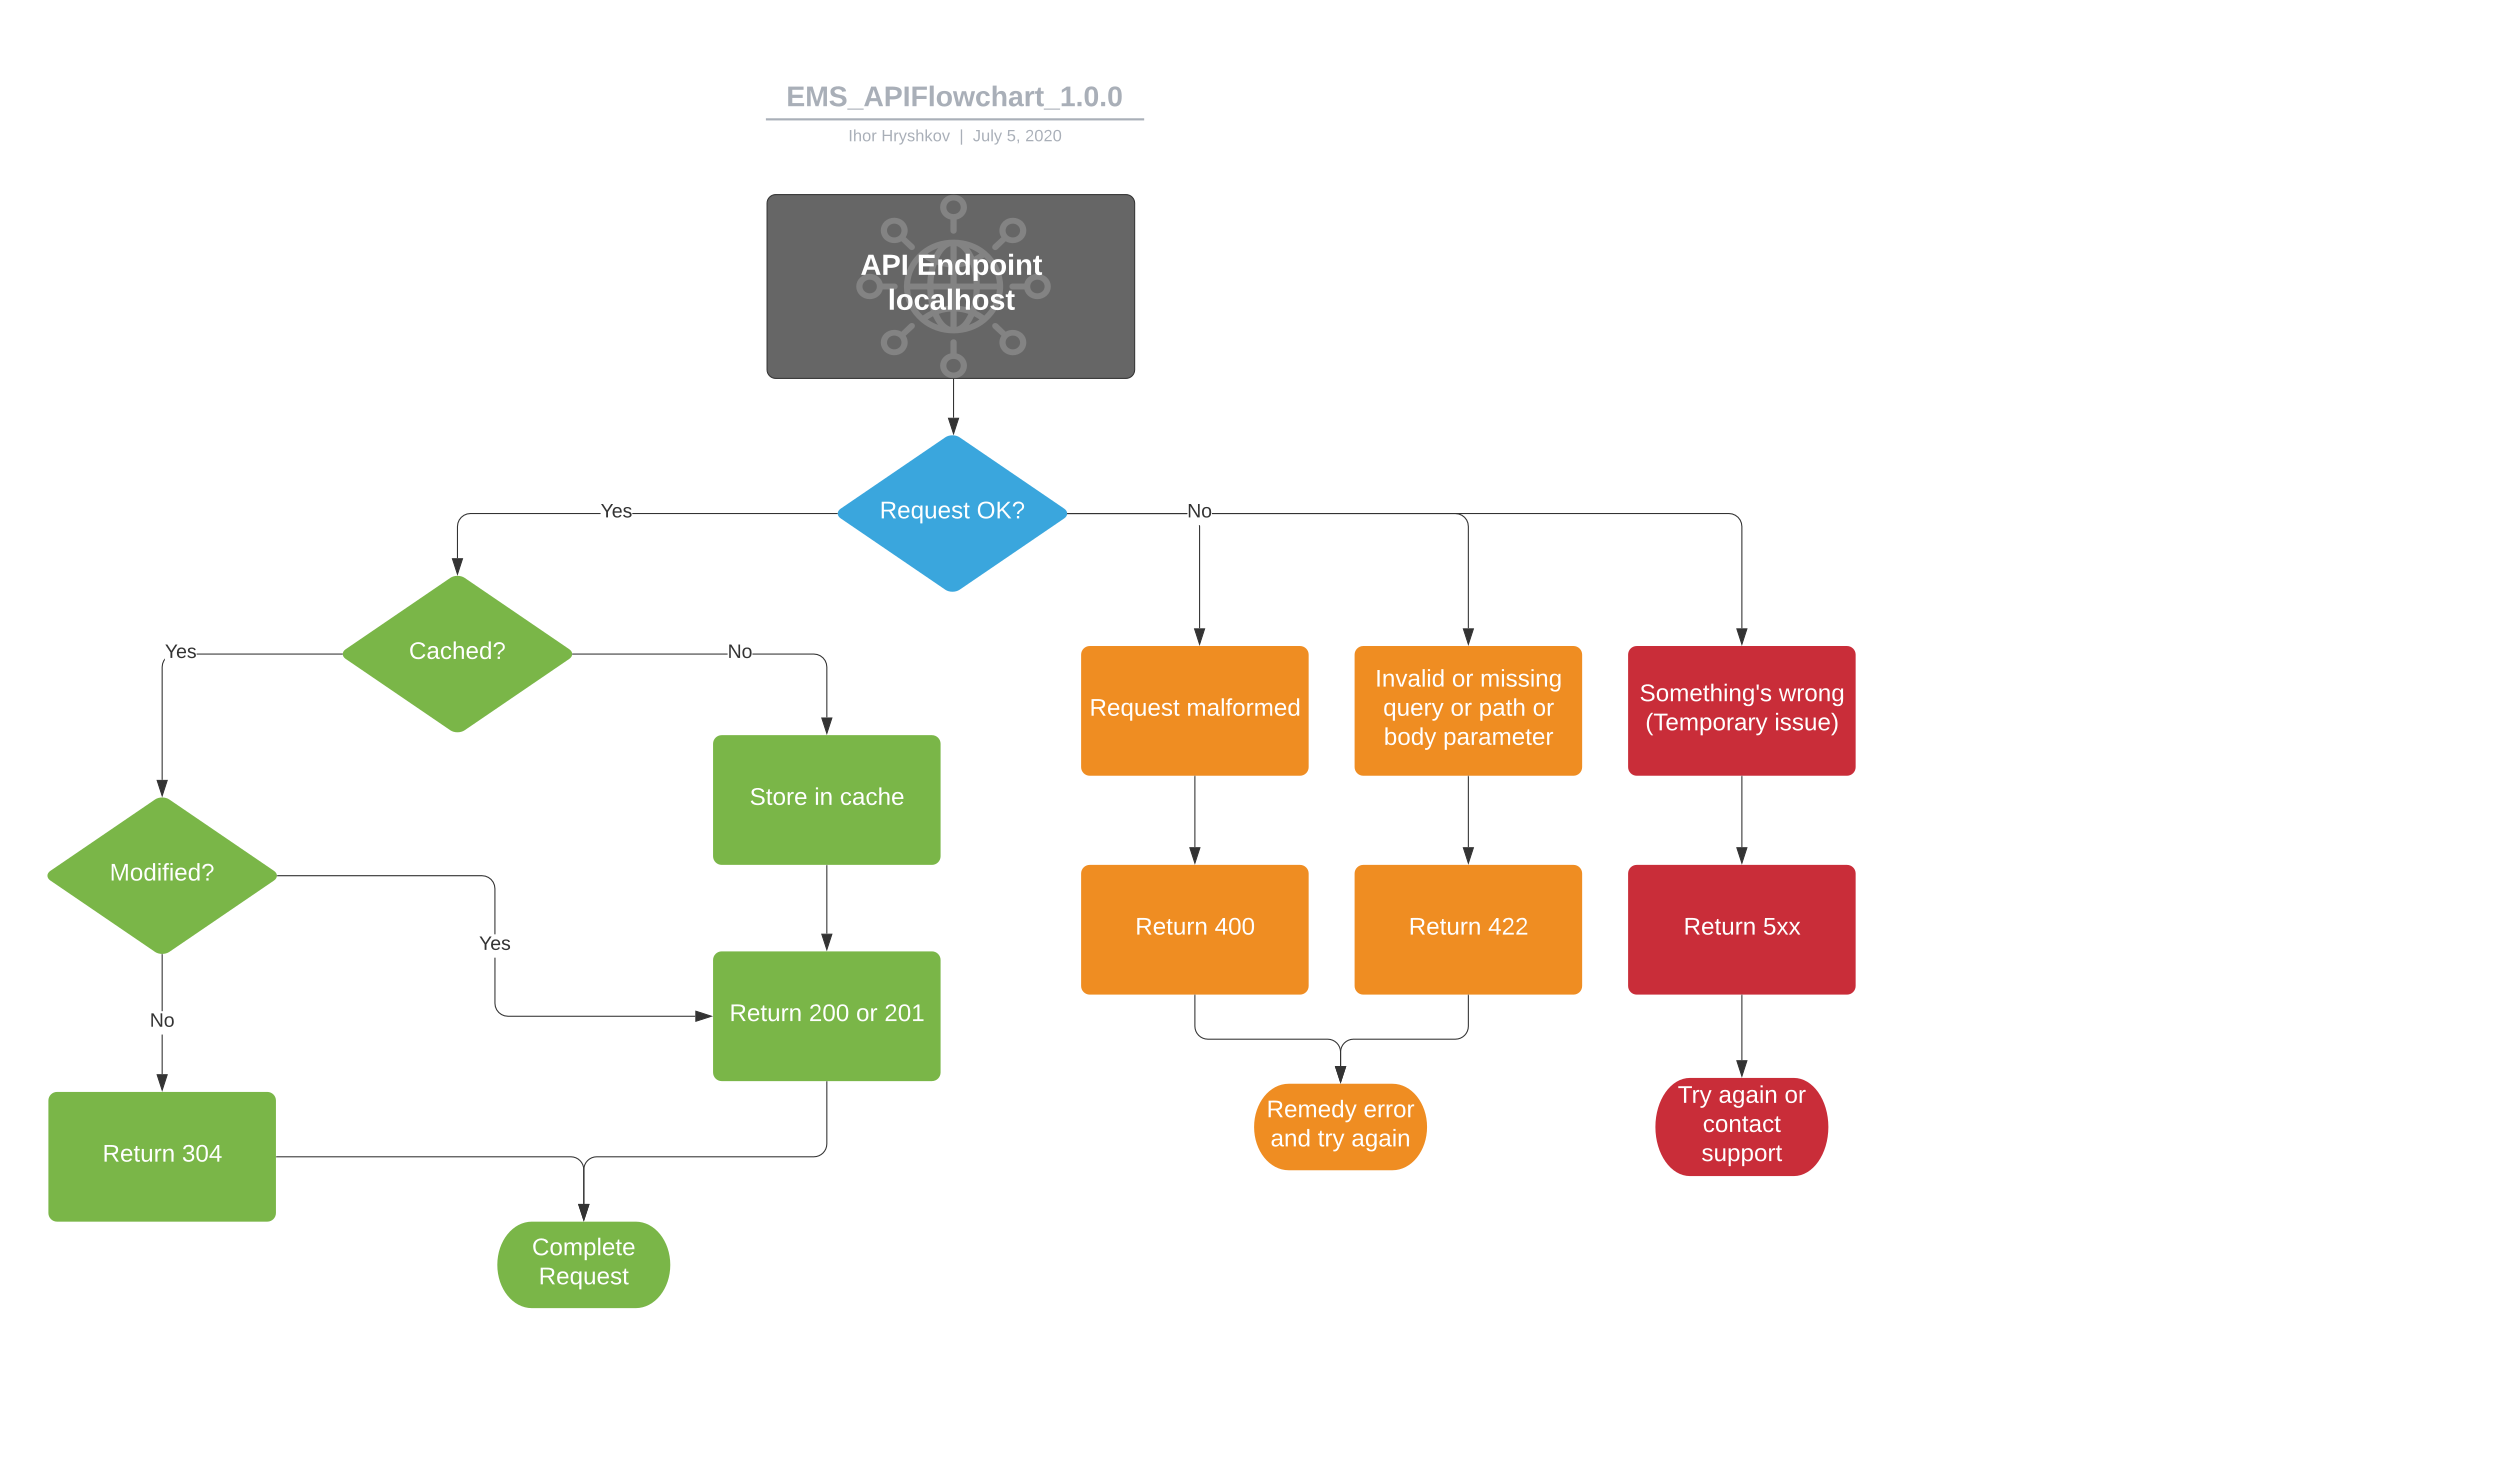 <svg xmlns="http://www.w3.org/2000/svg" xmlns:xlink="http://www.w3.org/1999/xlink" xmlns:lucid="lucid" width="2312.44" height="1349.22"><g transform="translate(0 0)" lucid:page-tab-id="0_0"><path d="M0 0h2312.44v1349.22H0z" fill="#fff"/><path d="M453.15 78.58c0-4.42 3.58-8 8-8h836.75c4.4 0 8 3.58 8 8v25.15c0 4.42-3.6 8-8 8H461.15c-4.42 0-8-3.58-8-8z" stroke="#000" stroke-opacity="0" stroke-width="2" fill="#fff" fill-opacity="0"/><use xlink:href="#a" transform="matrix(1,0,0,1,457.147,74.578) translate(270.152 23.658)"/><path d="M709.44 110.4h347.9M709.47 110.4h-1.03M1057.3 110.4h1.03" stroke="#a9afb8" stroke-width="2" fill="none"/><path d="M453.15 119.73c0-4.42 3.58-8 8-8h837.7c4.42 0 8 3.58 8 8v2.85c0 4.42-3.58 8-8 8h-837.7c-4.42 0-8-3.58-8-8z" stroke="#000" stroke-opacity="0" stroke-width="2" fill="#fff" fill-opacity="0"/><use xlink:href="#b" transform="matrix(1,0,0,1,457.147,115.733) translate(327.543 14.917)"/><use xlink:href="#c" transform="matrix(1,0,0,1,457.147,115.733) translate(358.093 14.917)"/><use xlink:href="#d" transform="matrix(1,0,0,1,457.147,115.733) translate(430.24 14.917)"/><use xlink:href="#e" transform="matrix(1,0,0,1,457.147,115.733) translate(442.69 14.917)"/><use xlink:href="#f" transform="matrix(1,0,0,1,457.147,115.733) translate(474.09 14.917)"/><use xlink:href="#g" transform="matrix(1,0,0,1,457.147,115.733) translate(491.086 14.917)"/><path d="M709.52 188c0-4.42 3.58-8 8-8h324c4.42 0 8 3.58 8 8v154c0 4.42-3.58 8-8 8h-324c-4.42 0-8-3.58-8-8z" stroke="#333" fill="#666"/><use xlink:href="#h" transform="matrix(1,0,0,1,714.521,185) translate(81.36 69.244)"/><use xlink:href="#i" transform="matrix(1,0,0,1,714.521,185) translate(133.569 69.244)"/><use xlink:href="#j" transform="matrix(1,0,0,1,714.521,185) translate(106.643 101.511)"/><path d="M959.58 276.73c-5.94 0-10.8-3.9-12.06-9h-10.98c-1.62 0-2.88-1.2-2.88-2.73s1.26-2.72 2.88-2.72h10.98c1.26-5.1 6.12-9 12.06-9 6.84 0 12.42 5.26 12.42 11.72 0 6.46-5.58 11.73-12.42 11.73zm0-18.02c-3.78 0-6.66 2.73-6.66 6.3s2.88 6.3 6.66 6.3c3.6 0 6.66-2.73 6.66-6.3s-3.06-6.3-6.66-6.3zM936.9 224.9c-2.34 0-4.68-.5-6.66-1.7l-7.56 7.3c-.54.52-1.44.86-2.16.86-.72 0-1.44-.34-1.98-.85-1.08-1.03-1.08-2.73 0-3.92l7.74-7.14c-3.06-4.6-2.34-10.54 1.8-14.62 2.34-2.2 5.4-3.4 8.82-3.4 3.24 0 6.3 1.2 8.82 3.4 2.34 2.38 3.6 5.27 3.6 8.33 0 3.23-1.26 6.12-3.6 8.33-2.52 2.2-5.58 3.4-8.82 3.4zm4.68-16.15c-1.26-1.2-2.88-1.87-4.68-1.87-1.8 0-3.6.68-4.86 1.87-2.52 2.55-2.52 6.46 0 9 1.26 1.2 3.06 1.88 4.86 1.88 1.8 0 3.42-.67 4.68-1.86 1.26-1.2 1.98-2.9 1.98-4.6 0-1.7-.72-3.22-1.98-4.4zM912.6 297.3l-.54.5c-7.92 6.64-18.54 10.55-30.06 10.55s-22.14-3.9-30.06-10.54l-.54-.5c-9.36-8-15.3-19.55-15.3-32.3 0-12.75 5.94-24.3 15.3-32.3l.54-.5c7.92-6.64 18.54-10.55 30.06-10.55s22.14 3.9 30.06 10.54l.54.5c9.36 8 15.3 19.55 15.3 32.3 0 12.75-5.94 24.3-15.3 32.3zm-44.82 3.23c-1.8-2.2-3.42-4.93-4.86-8-1.62.86-3.24 1.88-4.86 2.9 3.06 2.2 6.3 3.9 9.72 5.1zm-14.22-8.67c2.34-1.7 4.86-3.23 7.38-4.42-1.8-5.78-3.06-12.58-3.24-19.72h-15.84c.72 9.35 5.04 17.85 11.7 24.14zm-11.7-29.58h15.84c.18-7.14 1.44-13.94 3.24-19.72-2.52-1.2-5.04-2.72-7.38-4.42-6.66 6.3-10.98 14.8-11.7 24.14zm16.2-27.7c1.62 1 3.24 2.03 4.86 2.88 1.44-3.06 3.06-5.78 4.86-8-3.42 1.2-6.66 2.9-9.72 5.1zm21.06-6.98c-3.6 1.2-7.02 4.6-9.72 9.86-.36.68-.72 1.36-1.08 2.2 3.42 1.2 7.02 1.88 10.8 2.22V227.6zm0 19.72c-4.32-.34-8.64-1.2-12.78-2.55-1.8 5.27-2.7 11.22-2.88 17.5h15.66v-14.95zm0 20.4h-15.66c.18 6.3 1.08 12.24 2.88 17.5 4.14-1.35 8.46-2.2 12.78-2.54v-14.96zm0 20.4c-3.78.34-7.38 1.02-10.8 2.2.36.86.72 1.54 1.08 2.22 2.7 5.27 6.12 8.67 9.72 9.86v-14.28zm43.02-20.4H906.3c-.18 7.14-1.44 13.94-3.24 19.72 2.52 1.2 5.04 2.72 7.38 4.42 6.66-6.3 10.98-14.8 11.7-24.14zm-16.2 27.7c-1.62-1-3.24-2.03-4.86-2.88-1.44 3.06-3.06 5.78-4.86 8 3.42-1.2 6.66-2.9 9.72-5.1zm-21.06 6.98c3.6-1.2 7.02-4.6 9.72-9.86.36-.68.72-1.36 1.08-2.2-3.42-1.2-7.02-1.88-10.8-2.22v14.28zm0-19.72c4.32.34 8.64 1.2 12.78 2.55 1.8-5.27 2.7-11.22 2.88-17.5h-15.66v14.95zm0-20.4h15.66c-.18-6.3-1.08-12.24-2.88-17.5-4.14 1.35-8.46 2.2-12.78 2.54v14.96zm9.72-24.82c-2.7-5.27-6.12-8.67-9.72-9.86v14.28c3.78-.34 7.38-1.02 10.8-2.2-.36-.86-.72-1.54-1.08-2.22zm1.62-8c1.8 2.22 3.42 4.94 4.86 8 1.62-.85 3.24-1.87 4.86-2.9-3.06-2.2-6.3-3.9-9.72-5.1zm14.22 8.68c-2.34 1.7-4.86 3.23-7.38 4.42 1.8 5.78 3.06 12.58 3.24 19.72h15.84c-.72-9.35-5.04-17.85-11.7-24.14zm-25.56-35.02v10.37c0 1.52-1.26 2.7-2.88 2.7-1.62 0-2.88-1.18-2.88-2.7V203.1c-5.4-1.2-9.54-5.78-9.54-11.4 0-6.45 5.58-11.72 12.42-11.72s12.42 5.27 12.42 11.73c0 5.6-4.14 10.2-9.54 11.4zM882 185.44c-3.78 0-6.66 2.9-6.66 6.3 0 3.56 2.88 6.28 6.66 6.28 3.78 0 6.66-2.72 6.66-6.3 0-3.4-2.88-6.28-6.66-6.28zm-38.52 45.9c-.72 0-1.62-.34-2.16-.85l-7.56-7.32c-1.98 1.2-4.32 1.7-6.66 1.7-3.24 0-6.3-1.2-8.82-3.4-2.34-2.2-3.6-5.1-3.6-8.33 0-3.06 1.26-5.95 3.6-8.33 2.52-2.2 5.58-3.4 8.82-3.4 3.42 0 6.48 1.2 8.82 3.4 4.14 4.08 4.86 10.03 1.8 14.62l7.74 7.14c1.08 1.2 1.08 2.9 0 3.9-.54.52-1.26.86-1.98.86zm-11.52-22.6c-1.26-1.2-3.06-1.88-4.86-1.88-1.8 0-3.42.68-4.68 1.87-1.26 1.2-1.98 2.72-1.98 4.42 0 1.7.72 3.4 1.98 4.6 1.26 1.18 2.88 1.86 4.68 1.86 1.8 0 3.6-.67 4.86-1.86 2.52-2.55 2.52-6.46 0-9zm-4.5 53.54c1.62 0 2.88 1.2 2.88 2.72 0 1.53-1.26 2.72-2.88 2.72h-10.98c-1.26 5.1-6.12 9-12.06 9-6.84 0-12.42-5.26-12.42-11.72 0-6.46 5.58-11.73 12.42-11.73 5.94 0 10.8 3.9 12.06 9h10.98zm-23.04-3.57c-3.6 0-6.66 2.73-6.66 6.3s3.06 6.3 6.66 6.3c3.78 0 6.66-2.73 6.66-6.3s-2.88-6.3-6.66-6.3zm22.68 46.42c2.34 0 4.68.5 6.66 1.7l7.56-7.3c1.26-1.03 3.06-1.03 4.14 0 1.08 1 1.08 2.7 0 3.9l-7.74 7.14c3.06 4.6 2.34 10.54-1.8 14.62-2.34 2.2-5.4 3.4-8.82 3.4-3.24 0-6.3-1.2-8.82-3.4-2.34-2.38-3.6-5.27-3.6-8.33 0-3.23 1.26-6.12 3.6-8.33 2.52-2.2 5.58-3.4 8.82-3.4zm-4.68 16.15c1.26 1.2 2.88 1.87 4.68 1.87 1.8 0 3.6-.68 4.86-1.87 2.52-2.55 2.52-6.46 0-9-1.26-1.2-3.06-1.88-4.86-1.88-1.8 0-3.42.67-4.68 1.86-1.26 1.2-1.98 2.9-1.98 4.6 0 1.7.72 3.22 1.98 4.4zm56.7 5.6v-10.36c0-1.52 1.26-2.7 2.88-2.7 1.62 0 2.88 1.18 2.88 2.7v10.38c5.4 1.2 9.54 5.78 9.54 11.4 0 6.45-5.58 11.72-12.42 11.72s-12.42-5.27-12.42-11.73c0-5.6 4.14-10.2 9.54-11.4zm2.88 17.7c3.78 0 6.66-2.9 6.66-6.3 0-3.57-2.88-6.3-6.66-6.3-3.78 0-6.66 2.73-6.66 6.3 0 3.4 2.88 6.3 6.66 6.3zm40.68-45.06l7.56 7.32c1.98-1.2 4.32-1.7 6.66-1.7 3.24 0 6.3 1.2 8.82 3.4 2.34 2.2 3.6 5.1 3.6 8.33 0 3.06-1.26 5.95-3.6 8.33-2.52 2.2-5.58 3.4-8.82 3.4-3.42 0-6.48-1.2-8.82-3.4-4.14-4.08-4.86-10.03-1.8-14.62l-7.74-7.14c-1.08-1.2-1.08-2.9 0-3.9 1.08-1.03 2.88-1.03 4.14 0zm9.36 21.77c1.26 1.2 3.06 1.87 4.86 1.87 1.8 0 3.42-.68 4.68-1.87 1.26-1.2 1.98-2.72 1.98-4.42 0-1.7-.72-3.4-1.98-4.6-1.26-1.18-2.88-1.86-4.68-1.86-1.8 0-3.6.67-4.86 1.86-2.52 2.55-2.52 6.46 0 9z" stroke="#000" stroke-opacity="0" fill="#fff" opacity=".19"/><path d="M874.4 404.5c3.64-2.48 9.56-2.48 13.2 0l96.8 66c3.64 2.48 3.64 6.52 0 9l-96.8 66c-3.64 2.48-9.56 2.48-13.2 0l-96.8-66c-3.64-2.48-3.64-6.52 0-9z" stroke="#000" stroke-opacity="0" fill="#3aa6dd"/><use xlink:href="#k" transform="matrix(1,0,0,1,776,405) translate(37.698 74.489)"/><use xlink:href="#l" transform="matrix(1,0,0,1,776,405) translate(127.413 74.489)"/><path d="M882 350.5v35.9" stroke="#333" fill="none"/><path d="M882 350l.5-.07v.58h-1v-.57z" fill="#333"/><path d="M882 401.17l-4.64-14.26h9.28z" stroke="#333" fill="#333"/><path d="M416.54 534.5c3.65-2.48 9.57-2.48 13.22 0l96.78 66c3.65 2.48 3.65 6.52 0 9l-96.78 66c-3.65 2.48-9.57 2.48-13.22 0l-96.78-66c-3.65-2.48-3.65-6.52 0-9z" stroke="#000" stroke-opacity="0" fill="#7ab648"/><use xlink:href="#m" transform="matrix(1,0,0,1,318.147,535) translate(60.142 74.489)"/><path d="M555.52 475.5H435.18l-3.02.4-2.75 1.14-2.38 1.83-1.84 2.4-1.14 2.75-.4 3v29.33h-1v-29.38l.43-3.2 1.24-3 2-2.6 2.6-2 3-1.25 3.2-.42h120.42zm218.95 0h-189.6v-1h189.6z" fill="#333"/><path d="M774.9 475.5h-.44v-1h.58zM423.15 531.12l-4.64-14.27h9.28z" fill="#333"/><path d="M423.15 532.73l-5.33-16.38h10.65zm-3.95-15.38l3.95 12.15 3.94-12.15z" fill="#333"/><use xlink:href="#n" transform="matrix(1,0,0,1,555.518,464.2) translate(0.005 14.4)"/><path d="M143.4 739.5c3.64-2.48 9.56-2.48 13.2 0l96.8 66c3.64 2.48 3.64 6.52 0 9l-96.8 66c-3.64 2.48-9.56 2.48-13.2 0l-96.8-66c-3.64-2.48-3.64-6.52 0-9z" stroke="#000" stroke-opacity="0" fill="#7ab648"/><use xlink:href="#o" transform="matrix(1,0,0,1,45,740) translate(56.464 74.489)"/><path d="M152.52 610.63l-.48.63-1.14 2.76-.4 3v104.33h-1V616.97l.42-3.2 1.24-3 1.36-1.78zm164.1-5.13H181.87v-1h134.75z" fill="#333"/><path d="M317.06 605.5h-.45v-1h.58zM150 736.12l-4.64-14.27h9.28z" fill="#333"/><path d="M150 737.73l-5.32-16.38h10.64zm-3.95-15.38L150 734.5l3.95-12.15z" fill="#333"/><use xlink:href="#n" transform="matrix(1,0,0,1,152.518,594.2) translate(0.005 14.4)"/><path d="M659.56 688c0-4.42 3.58-8 8-8h194.47c4.42 0 8 3.58 8 8v104c0 4.42-3.58 8-8 8H667.56c-4.42 0-8-3.58-8-8z" stroke="#000" stroke-opacity="0" fill="#7ab648"/><use xlink:href="#p" transform="matrix(1,0,0,1,664.556,685) translate(28.865 59.489)"/><use xlink:href="#q" transform="matrix(1,0,0,1,664.556,685) translate(88.654 59.489)"/><use xlink:href="#r" transform="matrix(1,0,0,1,664.556,685) translate(112.283 59.489)"/><path d="M756.04 604.92l3 1.24 2.6 2 2 2.6 1.23 3 .43 3.2v46.66h-1v-46.6l-.4-3-1.14-2.76-1.84-2.4-2.4-1.82-2.74-1.14-3.02-.4h-56.8v-1h56.87zm-226.37.58v-1H673v1z" fill="#333"/><path d="M529.7 605.5h-.6l.13-1h.46zM764.8 678.38l-4.64-14.26h9.27z" fill="#333"/><path d="M764.8 680l-5.33-16.38h10.65zm-3.95-15.38l3.95 12.14 3.94-12.14z" fill="#333"/><use xlink:href="#s" transform="matrix(1,0,0,1,673.009,594.2) translate(0.005 14.4)"/><path d="M659.56 888c0-4.42 3.58-8 8-8h194.47c4.42 0 8 3.58 8 8v104c0 4.42-3.58 8-8 8H667.56c-4.42 0-8-3.58-8-8z" stroke="#000" stroke-opacity="0" fill="#7ab648"/><use xlink:href="#t" transform="matrix(1,0,0,1,664.556,885) translate(10.192 59.489)"/><use xlink:href="#u" transform="matrix(1,0,0,1,664.556,885) translate(83.635 59.489)"/><use xlink:href="#v" transform="matrix(1,0,0,1,664.556,885) translate(127.277 59.489)"/><use xlink:href="#w" transform="matrix(1,0,0,1,664.556,885) translate(153.4 59.489)"/><path d="M764.8 800.5v63.12" stroke="#333" fill="none"/><path d="M765.3 800.5h-1v-.5h1z" fill="#333"/><path d="M764.8 878.38l-4.64-14.26h9.27z" stroke="#333" fill="#333"/><path d="M588 1130c17.67 0 32 17.9 32 40s-14.33 40-32 40h-96c-17.67 0-32-17.9-32-40s14.33-40 32-40z" stroke="#000" stroke-opacity="0" fill="#7ab648"/><use xlink:href="#x" transform="matrix(1,0,0,1,465,1135) translate(27.087 26.022)"/><use xlink:href="#y" transform="matrix(1,0,0,1,465,1135) translate(33.26 52.956)"/><path d="M764.8 1000.5v57.5c0 6.63-5.38 12-12 12H552c-6.63 0-12 5.37-12 12v31.62" stroke="#333" fill="none"/><path d="M765.3 1000.5h-1v-.5h1z" fill="#333"/><path d="M540 1128.38l-4.64-14.26h9.28z" stroke="#333" fill="#333"/><path d="M44.76 1018c0-4.42 3.58-8 8-8h194.48c4.42 0 8 3.58 8 8v104c0 4.42-3.58 8-8 8H52.76c-4.42 0-8-3.58-8-8z" stroke="#000" stroke-opacity="0" fill="#7ab648"/><use xlink:href="#t" transform="matrix(1,0,0,1,49.761,1015) translate(45.075 59.489)"/><use xlink:href="#z" transform="matrix(1,0,0,1,49.761,1015) translate(118.518 59.489)"/><path d="M150.5 993.62h-1v-36.7h1zm0-58.3h-1v-52.55h1z" fill="#333"/><path d="M150.5 882.3v.48h-1v-.54zM150 1008.38l-4.64-14.26h9.28z" fill="#333"/><path d="M150 1010l-5.32-16.38h10.64zm-3.95-15.38l3.95 12.14 3.95-12.14z" fill="#333"/><use xlink:href="#s" transform="matrix(1,0,0,1,138.525,935.333) translate(0.005 14.4)"/><path d="M1000 605.55c0-4.4 3.58-8 8-8h194.48c4.42 0 8 3.6 8 8v104c0 4.42-3.58 8-8 8H1008c-4.42 0-8-3.58-8-8z" stroke="#000" stroke-opacity="0" fill="#ef8d22"/><use xlink:href="#A" transform="matrix(1,0,0,1,1005,602.553) translate(2.773 59.489)"/><use xlink:href="#B" transform="matrix(1,0,0,1,1005,602.553) translate(92.489 59.489)"/><path d="M1000 808c0-4.42 3.58-8 8-8h194.48c4.42 0 8 3.58 8 8v104c0 4.42-3.58 8-8 8H1008c-4.42 0-8-3.58-8-8z" stroke="#000" stroke-opacity="0" fill="#ef8d22"/><use xlink:href="#t" transform="matrix(1,0,0,1,1005,805) translate(45.075 59.489)"/><use xlink:href="#C" transform="matrix(1,0,0,1,1005,805) translate(118.518 59.489)"/><path d="M1110.08 486.97v94.2h-1v-94.14l-.16-1.23h1zm-11.98-12.4v1l-.55-.07H987.53v-1h110.08z" fill="#333"/><path d="M987.54 475.5h-.58l.13-1h.44zM1109.58 595.94l-4.64-14.27h9.27z" fill="#333"/><path d="M1109.58 597.55l-5.32-16.38h10.64zm-3.95-15.38l3.95 12.15 3.95-12.15z" fill="#333"/><use xlink:href="#s" transform="matrix(1,0,0,1,1098.104,464.2) translate(0.005 14.4)"/><path d="M1105.24 718.05v65.57" stroke="#333" fill="none"/><path d="M1105.74 718.07h-1v-.52h1z" fill="#333"/><path d="M1105.24 798.38l-4.64-14.26h9.27z" stroke="#333" fill="#333"/><path d="M1288 1002.45c17.67 0 32 17.9 32 40s-14.33 40-32 40h-96c-17.67 0-32-17.9-32-40s14.33-40 32-40z" stroke="#000" stroke-opacity="0" fill="#ef8d22"/><use xlink:href="#D" transform="matrix(1,0,0,1,1165,1007.447) translate(6.576 26.022)"/><use xlink:href="#E" transform="matrix(1,0,0,1,1165,1007.447) translate(96.229 26.022)"/><use xlink:href="#F" transform="matrix(1,0,0,1,1165,1007.447) translate(10.223 52.956)"/><use xlink:href="#G" transform="matrix(1,0,0,1,1165,1007.447) translate(53.865 52.956)"/><use xlink:href="#H" transform="matrix(1,0,0,1,1165,1007.447) translate(84.975 52.956)"/><path d="M1252.97 605.55c0-4.4 3.6-8 8-8h194.48c4.42 0 8 3.6 8 8v104c0 4.42-3.58 8-8 8h-194.48c-4.4 0-8-3.58-8-8z" stroke="#000" stroke-opacity="0" fill="#ef8d22"/><use xlink:href="#I" transform="matrix(1,0,0,1,1257.974,602.553) translate(14.027 32.556)"/><use xlink:href="#v" transform="matrix(1,0,0,1,1257.974,602.553) translate(84.976 32.556)"/><use xlink:href="#J" transform="matrix(1,0,0,1,1257.974,602.553) translate(111.099 32.556)"/><use xlink:href="#K" transform="matrix(1,0,0,1,1257.974,602.553) translate(21.415 59.489)"/><use xlink:href="#v" transform="matrix(1,0,0,1,1257.974,602.553) translate(83.698 59.489)"/><use xlink:href="#L" transform="matrix(1,0,0,1,1257.974,602.553) translate(109.821 59.489)"/><use xlink:href="#M" transform="matrix(1,0,0,1,1257.974,602.553) translate(159.697 59.489)"/><use xlink:href="#N" transform="matrix(1,0,0,1,1257.974,602.553) translate(22.038 86.422)"/><use xlink:href="#O" transform="matrix(1,0,0,1,1257.974,602.553) translate(76.902 86.422)"/><path d="M1252.97 808c0-4.42 3.6-8 8-8h194.48c4.42 0 8 3.58 8 8v104c0 4.42-3.58 8-8 8h-194.48c-4.4 0-8-3.58-8-8z" stroke="#000" stroke-opacity="0" fill="#ef8d22"/><use xlink:href="#t" transform="matrix(1,0,0,1,1257.974,805) translate(45.075 59.489)"/><use xlink:href="#P" transform="matrix(1,0,0,1,1257.974,805) translate(118.518 59.489)"/><path d="M1358.2 718.05v65.57" stroke="#333" fill="none"/><path d="M1358.7 718.07h-1v-.52h1z" fill="#333"/><path d="M1358.2 798.38l-4.62-14.26h9.27z" stroke="#333" fill="#333"/><path d="M1349.46 474.92l3 1.24 2.6 2 2 2.6 1.23 3 .4 3.2v94.2h-1v-94.13l-.38-3-1.14-2.77-1.84-2.4-2.4-1.82-2.74-1.14-3.02-.4h-225.13v-1h225.2zm-361.93.58v-1h110.57v1z" fill="#333"/><path d="M987.54 475.5h-.58l.13-1h.44zM1358.2 595.94l-4.62-14.27h9.27z" fill="#333"/><path d="M1358.2 597.55l-5.3-16.38h10.64zm-3.93-15.38l3.94 12.15 3.96-12.15z" fill="#333"/><path d="M1105.24 920.5v28.72c0 6.63 5.37 12 12 12H1228c6.63 0 12 5.38 12 12v12.84" stroke="#333" fill="none"/><path d="M1105.74 920.5h-1v-.5h1z" fill="#333"/><path d="M1240 1000.83l-4.64-14.27h9.28z" stroke="#333" fill="#333"/><path d="M1358.2 920.5v28.72c0 6.63-5.36 12-12 12H1252c-6.63 0-12 5.38-12 12v12.84" stroke="#333" fill="none"/><path d="M1358.7 920.5h-1v-.5h1z" fill="#333"/><path d="M1240 1000.83l-4.64-14.27h9.28z" stroke="#333" fill="#333"/><path d="M1505.95 605.55c0-4.4 3.58-8 8-8h194.48c4.42 0 8 3.6 8 8v104c0 4.42-3.58 8-8 8h-194.48c-4.42 0-8-3.58-8-8z" stroke="#000" stroke-opacity="0" fill="#c92d39"/><g><use xlink:href="#Q" transform="matrix(1,0,0,1,1510.949,602.553) translate(5.61 46.022)"/><use xlink:href="#R" transform="matrix(1,0,0,1,1510.949,602.553) translate(134.416 46.022)"/><use xlink:href="#S" transform="matrix(1,0,0,1,1510.949,602.553) translate(10.94 72.956)"/><use xlink:href="#T" transform="matrix(1,0,0,1,1510.949,602.553) translate(130.332 72.956)"/></g><path d="M1505.95 808c0-4.42 3.58-8 8-8h194.48c4.42 0 8 3.58 8 8v104c0 4.42-3.58 8-8 8h-194.48c-4.42 0-8-3.58-8-8z" stroke="#000" stroke-opacity="0" fill="#c92d39"/><g><use xlink:href="#t" transform="matrix(1,0,0,1,1510.949,805) translate(46.322 59.489)"/><use xlink:href="#U" transform="matrix(1,0,0,1,1510.949,805) translate(119.765 59.489)"/></g><path d="M1602.43 474.92l3 1.24 2.6 2 2 2.6 1.24 3 .42 3.2v94.2h-1v-94.13l-.4-3-1.15-2.77-1.83-2.4-2.4-1.82-2.75-1.14-3-.4h-478.12v-1h478.17zm-614.9.58v-1h110.57v1z" fill="#333"/><path d="M987.54 475.5h-.58l.13-1h.44zM1611.2 595.94l-4.65-14.27h9.27z" fill="#333"/><path d="M1611.2 597.55l-5.34-16.38h10.65zm-3.96-15.38l3.95 12.15 3.94-12.15z" fill="#333"/><path d="M1611.2 718.05v65.57" stroke="#333" fill="none"/><path d="M1611.7 718.07h-1v-.52h1z" fill="#333"/><path d="M1611.2 798.38l-4.65-14.26h9.27z" stroke="#333" fill="#333"/><path d="M1659.2 997.05c17.66 0 32 20.32 32 45.4 0 25.07-14.34 45.4-32 45.4h-96c-17.7 0-32-20.33-32-45.4 0-25.08 14.3-45.4 32-45.4z" stroke="#000" stroke-opacity="0" fill="#c92d39"/><g><use xlink:href="#V" transform="matrix(1,0,0,1,1536.188,1002.047) translate(15.678 18.056)"/><use xlink:href="#W" transform="matrix(1,0,0,1,1536.188,1002.047) translate(53.397 18.056)"/><use xlink:href="#X" transform="matrix(1,0,0,1,1536.188,1002.047) translate(114.434 18.056)"/><use xlink:href="#Y" transform="matrix(1,0,0,1,1536.188,1002.047) translate(38.84 44.989)"/><use xlink:href="#Z" transform="matrix(1,0,0,1,1536.188,1002.047) translate(37.624 71.922)"/></g><path d="M1611.2 920.5v60.16" stroke="#333" fill="none"/><path d="M1611.7 920.5h-1v-.5h1z" fill="#333"/><path d="M1611.2 995.43l-4.65-14.27h9.27z" stroke="#333" fill="#333"/><path d="M458.3 927.97l.4 3 1.13 2.77 1.83 2.4 2.4 1.82 2.75 1.14 3.02.4h173.35v1h-173.4l-3.22-.42-3-1.24-2.6-2-2-2.6-1.24-3-.4-3.2V885.8h1zm-9.26-118.05l3 1.24 2.6 2 2 2.6 1.23 3 .42 3.2v42.24h-1v-42.17l-.4-3-1.15-2.77-1.83-2.4-2.4-1.82-2.75-1.14-3-.4H256.52v-1h189.3z" fill="#333"/><path d="M256.54 810.5h-.58l.13-1h.44zM657.94 940l-14.27 4.64v-9.28z" fill="#333"/><path d="M659.56 940l-16.4 5.32v-10.64zm-15.4 3.95l12.16-3.95-12.15-3.95z" fill="#333"/><g><use xlink:href="#n" transform="matrix(1,0,0,1,443.116,864.2) translate(0.005 14.4)"/></g><path d="M255.74 1070H528c6.63 0 12 5.37 12 12v31.62" stroke="#333" fill="none"/><path d="M255.75 1070.5h-.5v-1h.5z" fill="#333"/><path d="M540 1128.38l-4.64-14.26h9.28z" stroke="#333" fill="#333"/><defs><path fill="#a9afb8" d="M24 0v-248h195v40H76v63h132v40H76v65h150V0H24" id="aa"/><path fill="#a9afb8" d="M230 0l2-204L168 0h-37L68-204 70 0H24v-248h70l56 185 57-185h69V0h-46" id="ab"/><path fill="#a9afb8" d="M169-182c-1-43-94-46-97-3 18 66 151 10 154 114 3 95-165 93-204 36-6-8-10-19-12-30l50-8c3 46 112 56 116 5-17-69-150-10-154-114-4-87 153-88 188-35 5 8 8 18 10 28" id="ac"/><path fill="#a9afb8" d="M-4 44V30h207v14H-4" id="ad"/><path fill="#a9afb8" d="M199 0l-22-63H83L61 0H9l90-248h61L250 0h-51zm-33-102l-36-108c-10 38-24 72-36 108h72" id="ae"/><path fill="#a9afb8" d="M24-248c93 1 206-16 204 79-1 75-69 88-152 82V0H24v-248zm52 121c47 0 100 7 100-41 0-47-54-39-100-39v80" id="af"/><path fill="#a9afb8" d="M24 0v-248h52V0H24" id="ag"/><path fill="#a9afb8" d="M76-208v77h127v40H76V0H24v-248h183v40H76" id="ah"/><path fill="#a9afb8" d="M25 0v-261h50V0H25" id="ai"/><path fill="#a9afb8" d="M110-194c64 0 96 36 96 99 0 64-35 99-97 99-61 0-95-36-95-99 0-62 34-99 96-99zm-1 164c35 0 45-28 45-65 0-40-10-65-43-65-34 0-45 26-45 65 0 36 10 65 43 65" id="aj"/><path fill="#a9afb8" d="M231 0h-52l-39-155L100 0H48L-1-190h46L77-45c9-52 24-97 36-145h53l37 145 32-145h46" id="ak"/><path fill="#a9afb8" d="M190-63c-7 42-38 67-86 67-59 0-84-38-90-98-12-110 154-137 174-36l-49 2c-2-19-15-32-35-32-30 0-35 28-38 64-6 74 65 87 74 30" id="al"/><path fill="#a9afb8" d="M114-157C55-157 80-60 75 0H25v-261h50l-1 109c12-26 28-41 61-42 86-1 58 113 63 194h-50c-7-57 23-157-34-157" id="am"/><path fill="#a9afb8" d="M133-34C117-15 103 5 69 4 32 3 11-16 11-54c-1-60 55-63 116-61 1-26-3-47-28-47-18 1-26 9-28 27l-52-2c7-38 36-58 82-57s74 22 75 68l1 82c-1 14 12 18 25 15v27c-30 8-71 5-69-32zm-48 3c29 0 43-24 42-57-32 0-66-3-65 30 0 17 8 27 23 27" id="an"/><path fill="#a9afb8" d="M135-150c-39-12-60 13-60 57V0H25l-1-190h47c2 13-1 29 3 40 6-28 27-53 61-41v41" id="ao"/><path fill="#a9afb8" d="M115-3C79 11 28 4 28-45v-112H4v-33h27l15-45h31v45h36v33H77v99c-1 23 16 31 38 25v30" id="ap"/><path fill="#a9afb8" d="M23 0v-37h61v-169l-59 37v-38l62-41h46v211h57V0H23" id="aq"/><path fill="#a9afb8" d="M24 0v-54h51V0H24" id="ar"/><path fill="#a9afb8" d="M101-251c68 0 84 54 84 127C185-50 166 4 99 4S15-52 14-124c-1-75 17-127 87-127zm-1 216c37-5 36-46 36-89s4-89-36-89c-39 0-36 45-36 89 0 43-3 85 36 89" id="as"/><g id="a"><use transform="matrix(0.073,0,0,0.073,0,0)" xlink:href="#aa"/><use transform="matrix(0.073,0,0,0.073,17.481,0)" xlink:href="#ab"/><use transform="matrix(0.073,0,0,0.073,39.26,0)" xlink:href="#ac"/><use transform="matrix(0.073,0,0,0.073,56.742,0)" xlink:href="#ad"/><use transform="matrix(0.073,0,0,0.073,71.31,0)" xlink:href="#ae"/><use transform="matrix(0.073,0,0,0.073,90.175,0)" xlink:href="#af"/><use transform="matrix(0.073,0,0,0.073,107.657,0)" xlink:href="#ag"/><use transform="matrix(0.073,0,0,0.073,114.941,0)" xlink:href="#ah"/><use transform="matrix(0.073,0,0,0.073,130.893,0)" xlink:href="#ai"/><use transform="matrix(0.073,0,0,0.073,138.177,0)" xlink:href="#aj"/><use transform="matrix(0.073,0,0,0.073,154.128,0)" xlink:href="#ak"/><use transform="matrix(0.073,0,0,0.073,174.523,0)" xlink:href="#al"/><use transform="matrix(0.073,0,0,0.073,189.091,0)" xlink:href="#am"/><use transform="matrix(0.073,0,0,0.073,205.043,0)" xlink:href="#an"/><use transform="matrix(0.073,0,0,0.073,219.611,0)" xlink:href="#ao"/><use transform="matrix(0.073,0,0,0.073,229.809,0)" xlink:href="#ap"/><use transform="matrix(0.073,0,0,0.073,238.477,0)" xlink:href="#ad"/><use transform="matrix(0.073,0,0,0.073,253.044,0)" xlink:href="#aq"/><use transform="matrix(0.073,0,0,0.073,267.612,0)" xlink:href="#ar"/><use transform="matrix(0.073,0,0,0.073,274.896,0)" xlink:href="#as"/><use transform="matrix(0.073,0,0,0.073,289.464,0)" xlink:href="#ar"/><use transform="matrix(0.073,0,0,0.073,296.748,0)" xlink:href="#as"/></g><path fill="#a9afb8" d="M33 0v-248h34V0H33" id="at"/><path fill="#a9afb8" d="M106-169C34-169 62-67 57 0H25v-261h32l-1 103c12-21 28-36 61-36 89 0 53 116 60 194h-32v-121c2-32-8-49-39-48" id="au"/><path fill="#a9afb8" d="M100-194c62-1 85 37 85 99 1 63-27 99-86 99S16-35 15-95c0-66 28-99 85-99zM99-20c44 1 53-31 53-75 0-43-8-75-51-75s-53 32-53 75 10 74 51 75" id="av"/><path fill="#a9afb8" d="M114-163C36-179 61-72 57 0H25l-1-190h30c1 12-1 29 2 39 6-27 23-49 58-41v29" id="aw"/><g id="b"><use transform="matrix(0.042,0,0,0.042,0,0)" xlink:href="#at"/><use transform="matrix(0.042,0,0,0.042,4.249,0)" xlink:href="#au"/><use transform="matrix(0.042,0,0,0.042,12.747,0)" xlink:href="#av"/><use transform="matrix(0.042,0,0,0.042,21.245,0)" xlink:href="#aw"/></g><path fill="#a9afb8" d="M197 0v-115H63V0H30v-248h33v105h134v-105h34V0h-34" id="ax"/><path fill="#a9afb8" d="M179-190L93 31C79 59 56 82 12 73V49c39 6 53-20 64-50L1-190h34L92-34l54-156h33" id="ay"/><path fill="#a9afb8" d="M135-143c-3-34-86-38-87 0 15 53 115 12 119 90S17 21 10-45l28-5c4 36 97 45 98 0-10-56-113-15-118-90-4-57 82-63 122-42 12 7 21 19 24 35" id="az"/><path fill="#a9afb8" d="M143 0L79-87 56-68V0H24v-261h32v163l83-92h37l-77 82L181 0h-38" id="aA"/><path fill="#a9afb8" d="M108 0H70L1-190h34L89-25l56-165h34" id="aB"/><g id="c"><use transform="matrix(0.042,0,0,0.042,0,0)" xlink:href="#ax"/><use transform="matrix(0.042,0,0,0.042,11.005,0)" xlink:href="#aw"/><use transform="matrix(0.042,0,0,0.042,16.061,0)" xlink:href="#ay"/><use transform="matrix(0.042,0,0,0.042,23.709,0)" xlink:href="#az"/><use transform="matrix(0.042,0,0,0.042,31.357,0)" xlink:href="#au"/><use transform="matrix(0.042,0,0,0.042,39.855,0)" xlink:href="#aA"/><use transform="matrix(0.042,0,0,0.042,47.503,0)" xlink:href="#av"/><use transform="matrix(0.042,0,0,0.042,56.001,0)" xlink:href="#aB"/></g><path fill="#a9afb8" d="M32 76v-337h29V76H32" id="aC"/><use transform="matrix(0.042,0,0,0.042,0,0)" xlink:href="#aC" id="d"/><path fill="#a9afb8" d="M153-248C145-148 188 4 80 4 36 3 13-21 6-62l32-5c4 25 16 42 43 43 27 0 39-20 39-49v-147H72v-28h81" id="aD"/><path fill="#a9afb8" d="M84 4C-5 8 30-112 23-190h32v120c0 31 7 50 39 49 72-2 45-101 50-169h31l1 190h-30c-1-10 1-25-2-33-11 22-28 36-60 37" id="aE"/><path fill="#a9afb8" d="M24 0v-261h32V0H24" id="aF"/><g id="e"><use transform="matrix(0.042,0,0,0.042,0,0)" xlink:href="#aD"/><use transform="matrix(0.042,0,0,0.042,7.648,0)" xlink:href="#aE"/><use transform="matrix(0.042,0,0,0.042,16.146,0)" xlink:href="#aF"/><use transform="matrix(0.042,0,0,0.042,19.503,0)" xlink:href="#ay"/></g><path fill="#a9afb8" d="M54-142c48-35 137-8 131 61C196 18 31 33 14-55l32-4c7 23 22 37 52 37 35-1 51-22 54-58 4-55-73-65-99-34H22l8-134h141v27H59" id="aG"/><path fill="#a9afb8" d="M68-38c1 34 0 65-14 84H32c9-13 17-26 17-46H33v-38h35" id="aH"/><g id="f"><use transform="matrix(0.042,0,0,0.042,0,0)" xlink:href="#aG"/><use transform="matrix(0.042,0,0,0.042,8.498,0)" xlink:href="#aH"/></g><path fill="#a9afb8" d="M101-251c82-7 93 87 43 132L82-64C71-53 59-42 53-27h129V0H18c2-99 128-94 128-182 0-28-16-43-45-43s-46 15-49 41l-32-3c6-41 34-60 81-64" id="aI"/><path fill="#a9afb8" d="M101-251c68 0 85 55 85 127S166 4 100 4C33 4 14-52 14-124c0-73 17-127 87-127zm-1 229c47 0 54-49 54-102s-4-102-53-102c-51 0-55 48-55 102 0 53 5 102 54 102" id="aJ"/><g id="g"><use transform="matrix(0.042,0,0,0.042,0,0)" xlink:href="#aI"/><use transform="matrix(0.042,0,0,0.042,8.498,0)" xlink:href="#aJ"/><use transform="matrix(0.042,0,0,0.042,16.996,0)" xlink:href="#aI"/><use transform="matrix(0.042,0,0,0.042,25.494,0)" xlink:href="#aJ"/></g><path fill="#fff" d="M199 0l-22-63H83L61 0H9l90-248h61L250 0h-51zm-33-102l-36-108c-10 38-24 72-36 108h72" id="aK"/><path fill="#fff" d="M24-248c93 1 206-16 204 79-1 75-69 88-152 82V0H24v-248zm52 121c47 0 100 7 100-41 0-47-54-39-100-39v80" id="aL"/><path fill="#fff" d="M24 0v-248h52V0H24" id="aM"/><g id="h"><use transform="matrix(0.075,0,0,0.075,0,0)" xlink:href="#aK"/><use transform="matrix(0.075,0,0,0.075,19.345,0)" xlink:href="#aL"/><use transform="matrix(0.075,0,0,0.075,37.271,0)" xlink:href="#aM"/></g><path fill="#fff" d="M24 0v-248h195v40H76v63h132v40H76v65h150V0H24" id="aN"/><path fill="#fff" d="M135-194c87-1 58 113 63 194h-50c-7-57 23-157-34-157-59 0-34 97-39 157H25l-1-190h47c2 12-1 28 3 38 12-26 28-41 61-42" id="aO"/><path fill="#fff" d="M88-194c31-1 46 15 58 34l-1-101h50l1 261h-48c-2-10 0-23-3-31C134-8 116 4 84 4 32 4 16-41 15-95c0-56 19-97 73-99zm17 164c33 0 40-30 41-66 1-37-9-64-41-64s-38 30-39 65c0 43 13 65 39 65" id="aP"/><path fill="#fff" d="M135-194c53 0 70 44 70 98 0 56-19 98-73 100-31 1-45-17-59-34 3 33 2 69 2 105H25l-1-265h48c2 10 0 23 3 31 11-24 29-35 60-35zM114-30c33 0 39-31 40-66 0-38-9-64-40-64-56 0-55 130 0 130" id="aQ"/><path fill="#fff" d="M110-194c64 0 96 36 96 99 0 64-35 99-97 99-61 0-95-36-95-99 0-62 34-99 96-99zm-1 164c35 0 45-28 45-65 0-40-10-65-43-65-34 0-45 26-45 65 0 36 10 65 43 65" id="aR"/><path fill="#fff" d="M25-224v-37h50v37H25zM25 0v-190h50V0H25" id="aS"/><path fill="#fff" d="M115-3C79 11 28 4 28-45v-112H4v-33h27l15-45h31v45h36v33H77v99c-1 23 16 31 38 25v30" id="aT"/><g id="i"><use transform="matrix(0.075,0,0,0.075,0,0)" xlink:href="#aN"/><use transform="matrix(0.075,0,0,0.075,17.926,0)" xlink:href="#aO"/><use transform="matrix(0.075,0,0,0.075,34.283,0)" xlink:href="#aP"/><use transform="matrix(0.075,0,0,0.075,50.641,0)" xlink:href="#aQ"/><use transform="matrix(0.075,0,0,0.075,66.998,0)" xlink:href="#aR"/><use transform="matrix(0.075,0,0,0.075,83.356,0)" xlink:href="#aS"/><use transform="matrix(0.075,0,0,0.075,90.825,0)" xlink:href="#aO"/><use transform="matrix(0.075,0,0,0.075,107.182,0)" xlink:href="#aT"/></g><path fill="#fff" d="M25 0v-261h50V0H25" id="aU"/><path fill="#fff" d="M190-63c-7 42-38 67-86 67-59 0-84-38-90-98-12-110 154-137 174-36l-49 2c-2-19-15-32-35-32-30 0-35 28-38 64-6 74 65 87 74 30" id="aV"/><path fill="#fff" d="M133-34C117-15 103 5 69 4 32 3 11-16 11-54c-1-60 55-63 116-61 1-26-3-47-28-47-18 1-26 9-28 27l-52-2c7-38 36-58 82-57s74 22 75 68l1 82c-1 14 12 18 25 15v27c-30 8-71 5-69-32zm-48 3c29 0 43-24 42-57-32 0-66-3-65 30 0 17 8 27 23 27" id="aW"/><path fill="#fff" d="M114-157C55-157 80-60 75 0H25v-261h50l-1 109c12-26 28-41 61-42 86-1 58 113 63 194h-50c-7-57 23-157-34-157" id="aX"/><path fill="#fff" d="M137-138c1-29-70-34-71-4 15 46 118 7 119 86 1 83-164 76-172 9l43-7c4 19 20 25 44 25 33 8 57-30 24-41C81-84 22-81 20-136c-2-80 154-74 161-7" id="aY"/><g id="j"><use transform="matrix(0.075,0,0,0.075,0,0)" xlink:href="#aU"/><use transform="matrix(0.075,0,0,0.075,7.469,0)" xlink:href="#aR"/><use transform="matrix(0.075,0,0,0.075,23.827,0)" xlink:href="#aV"/><use transform="matrix(0.075,0,0,0.075,38.765,0)" xlink:href="#aW"/><use transform="matrix(0.075,0,0,0.075,53.703,0)" xlink:href="#aU"/><use transform="matrix(0.075,0,0,0.075,61.172,0)" xlink:href="#aX"/><use transform="matrix(0.075,0,0,0.075,77.53,0)" xlink:href="#aR"/><use transform="matrix(0.075,0,0,0.075,93.887,0)" xlink:href="#aY"/><use transform="matrix(0.075,0,0,0.075,108.825,0)" xlink:href="#aT"/></g><path fill="#fff" d="M233-177c-1 41-23 64-60 70L243 0h-38l-65-103H63V0H30v-248c88 3 205-21 203 71zM63-129c60-2 137 13 137-47 0-61-80-42-137-45v92" id="aZ"/><path fill="#fff" d="M100-194c63 0 86 42 84 106H49c0 40 14 67 53 68 26 1 43-12 49-29l28 8c-11 28-37 45-77 45C44 4 14-33 15-96c1-61 26-98 85-98zm52 81c6-60-76-77-97-28-3 7-6 17-6 28h103" id="ba"/><path fill="#fff" d="M145-31C134-9 116 4 85 4 32 4 16-35 15-94c0-59 17-99 70-100 32-1 48 14 60 33 0-11-1-24 2-32h30l-1 268h-32zM93-21c41 0 51-33 51-76s-8-73-50-73c-40 0-46 35-46 75s5 74 45 74" id="bb"/><path fill="#fff" d="M84 4C-5 8 30-112 23-190h32v120c0 31 7 50 39 49 72-2 45-101 50-169h31l1 190h-30c-1-10 1-25-2-33-11 22-28 36-60 37" id="bc"/><path fill="#fff" d="M135-143c-3-34-86-38-87 0 15 53 115 12 119 90S17 21 10-45l28-5c4 36 97 45 98 0-10-56-113-15-118-90-4-57 82-63 122-42 12 7 21 19 24 35" id="bd"/><path fill="#fff" d="M59-47c-2 24 18 29 38 22v24C64 9 27 4 27-40v-127H5v-23h24l9-43h21v43h35v23H59v120" id="be"/><g id="k"><use transform="matrix(0.062,0,0,0.062,0,0)" xlink:href="#aZ"/><use transform="matrix(0.062,0,0,0.062,16.148,0)" xlink:href="#ba"/><use transform="matrix(0.062,0,0,0.062,28.617,0)" xlink:href="#bb"/><use transform="matrix(0.062,0,0,0.062,41.086,0)" xlink:href="#bc"/><use transform="matrix(0.062,0,0,0.062,53.555,0)" xlink:href="#ba"/><use transform="matrix(0.062,0,0,0.062,66.024,0)" xlink:href="#bd"/><use transform="matrix(0.062,0,0,0.062,77.246,0)" xlink:href="#be"/></g><path fill="#fff" d="M140-251c81 0 123 46 123 126C263-46 219 4 140 4 59 4 17-45 17-125s42-126 123-126zm0 227c63 0 89-41 89-101s-29-99-89-99c-61 0-89 39-89 99S79-25 140-24" id="bf"/><path fill="#fff" d="M194 0L95-120 63-95V0H30v-248h33v124l119-124h40L117-140 236 0h-42" id="bg"/><path fill="#fff" d="M103-251c84 0 111 97 45 133-19 10-37 24-39 52H78c0-63 77-55 77-114 0-30-21-42-52-43-32 0-53 17-56 46l-32-2c7-45 34-72 88-72zM77 0v-35h34V0H77" id="bh"/><g id="l"><use transform="matrix(0.062,0,0,0.062,0,0)" xlink:href="#bf"/><use transform="matrix(0.062,0,0,0.062,17.457,0)" xlink:href="#bg"/><use transform="matrix(0.062,0,0,0.062,32.42,0)" xlink:href="#bh"/></g><path fill="#fff" d="M212-179c-10-28-35-45-73-45-59 0-87 40-87 99 0 60 29 101 89 101 43 0 62-24 78-52l27 14C228-24 195 4 139 4 59 4 22-46 18-125c-6-104 99-153 187-111 19 9 31 26 39 46" id="bi"/><path fill="#fff" d="M141-36C126-15 110 5 73 4 37 3 15-17 15-53c-1-64 63-63 125-63 3-35-9-54-41-54-24 1-41 7-42 31l-33-3c5-37 33-52 76-52 45 0 72 20 72 64v82c-1 20 7 32 28 27v20c-31 9-61-2-59-35zM48-53c0 20 12 33 32 33 41-3 63-29 60-74-43 2-92-5-92 41" id="bj"/><path fill="#fff" d="M96-169c-40 0-48 33-48 73s9 75 48 75c24 0 41-14 43-38l32 2c-6 37-31 61-74 61-59 0-76-41-82-99-10-93 101-131 147-64 4 7 5 14 7 22l-32 3c-4-21-16-35-41-35" id="bk"/><path fill="#fff" d="M106-169C34-169 62-67 57 0H25v-261h32l-1 103c12-21 28-36 61-36 89 0 53 116 60 194h-32v-121c2-32-8-49-39-48" id="bl"/><path fill="#fff" d="M85-194c31 0 48 13 60 33l-1-100h32l1 261h-30c-2-10 0-23-3-31C134-8 116 4 85 4 32 4 16-35 15-94c0-66 23-100 70-100zm9 24c-40 0-46 34-46 75 0 40 6 74 45 74 42 0 51-32 51-76 0-42-9-74-50-73" id="bm"/><g id="m"><use transform="matrix(0.062,0,0,0.062,0,0)" xlink:href="#bi"/><use transform="matrix(0.062,0,0,0.062,16.148,0)" xlink:href="#bj"/><use transform="matrix(0.062,0,0,0.062,28.617,0)" xlink:href="#bk"/><use transform="matrix(0.062,0,0,0.062,39.839,0)" xlink:href="#bl"/><use transform="matrix(0.062,0,0,0.062,52.308,0)" xlink:href="#ba"/><use transform="matrix(0.062,0,0,0.062,64.777,0)" xlink:href="#bm"/><use transform="matrix(0.062,0,0,0.062,77.246,0)" xlink:href="#bh"/></g><path fill="#333" d="M137-103V0h-34v-103L8-248h37l75 118 75-118h37" id="bn"/><path fill="#333" d="M100-194c63 0 86 42 84 106H49c0 40 14 67 53 68 26 1 43-12 49-29l28 8c-11 28-37 45-77 45C44 4 14-33 15-96c1-61 26-98 85-98zm52 81c6-60-76-77-97-28-3 7-6 17-6 28h103" id="bo"/><path fill="#333" d="M135-143c-3-34-86-38-87 0 15 53 115 12 119 90S17 21 10-45l28-5c4 36 97 45 98 0-10-56-113-15-118-90-4-57 82-63 122-42 12 7 21 19 24 35" id="bp"/><g id="n"><use transform="matrix(0.05,0,0,0.05,0,0)" xlink:href="#bn"/><use transform="matrix(0.05,0,0,0.05,10.35,0)" xlink:href="#bo"/><use transform="matrix(0.05,0,0,0.05,20.35,0)" xlink:href="#bp"/></g><path fill="#fff" d="M240 0l2-218c-23 76-54 145-80 218h-23L58-218 59 0H30v-248h44l77 211c21-75 51-140 76-211h43V0h-30" id="bq"/><path fill="#fff" d="M100-194c62-1 85 37 85 99 1 63-27 99-86 99S16-35 15-95c0-66 28-99 85-99zM99-20c44 1 53-31 53-75 0-43-8-75-51-75s-53 32-53 75 10 74 51 75" id="br"/><path fill="#fff" d="M24-231v-30h32v30H24zM24 0v-190h32V0H24" id="bs"/><path fill="#fff" d="M101-234c-31-9-42 10-38 44h38v23H63V0H32v-167H5v-23h27c-7-52 17-82 69-68v24" id="bt"/><g id="o"><use transform="matrix(0.062,0,0,0.062,0,0)" xlink:href="#bq"/><use transform="matrix(0.062,0,0,0.062,18.641,0)" xlink:href="#br"/><use transform="matrix(0.062,0,0,0.062,31.11,0)" xlink:href="#bm"/><use transform="matrix(0.062,0,0,0.062,43.58,0)" xlink:href="#bs"/><use transform="matrix(0.062,0,0,0.062,48.505,0)" xlink:href="#bt"/><use transform="matrix(0.062,0,0,0.062,54.74,0)" xlink:href="#bs"/><use transform="matrix(0.062,0,0,0.062,59.665,0)" xlink:href="#ba"/><use transform="matrix(0.062,0,0,0.062,72.134,0)" xlink:href="#bm"/><use transform="matrix(0.062,0,0,0.062,84.603,0)" xlink:href="#bh"/></g><path fill="#fff" d="M185-189c-5-48-123-54-124 2 14 75 158 14 163 119 3 78-121 87-175 55-17-10-28-26-33-46l33-7c5 56 141 63 141-1 0-78-155-14-162-118-5-82 145-84 179-34 5 7 8 16 11 25" id="bu"/><path fill="#fff" d="M114-163C36-179 61-72 57 0H25l-1-190h30c1 12-1 29 2 39 6-27 23-49 58-41v29" id="bv"/><g id="p"><use transform="matrix(0.062,0,0,0.062,0,0)" xlink:href="#bu"/><use transform="matrix(0.062,0,0,0.062,14.963,0)" xlink:href="#be"/><use transform="matrix(0.062,0,0,0.062,21.198,0)" xlink:href="#br"/><use transform="matrix(0.062,0,0,0.062,33.667,0)" xlink:href="#bv"/><use transform="matrix(0.062,0,0,0.062,41.086,0)" xlink:href="#ba"/></g><path fill="#fff" d="M117-194c89-4 53 116 60 194h-32v-121c0-31-8-49-39-48C34-167 62-67 57 0H25l-1-190h30c1 10-1 24 2 32 11-22 29-35 61-36" id="bw"/><g id="q"><use transform="matrix(0.062,0,0,0.062,0,0)" xlink:href="#bs"/><use transform="matrix(0.062,0,0,0.062,4.925,0)" xlink:href="#bw"/></g><g id="r"><use transform="matrix(0.062,0,0,0.062,0,0)" xlink:href="#bk"/><use transform="matrix(0.062,0,0,0.062,11.222,0)" xlink:href="#bj"/><use transform="matrix(0.062,0,0,0.062,23.691,0)" xlink:href="#bk"/><use transform="matrix(0.062,0,0,0.062,34.914,0)" xlink:href="#bl"/><use transform="matrix(0.062,0,0,0.062,47.383,0)" xlink:href="#ba"/></g><path fill="#333" d="M190 0L58-211 59 0H30v-248h39L202-35l-2-213h31V0h-41" id="bx"/><path fill="#333" d="M100-194c62-1 85 37 85 99 1 63-27 99-86 99S16-35 15-95c0-66 28-99 85-99zM99-20c44 1 53-31 53-75 0-43-8-75-51-75s-53 32-53 75 10 74 51 75" id="by"/><g id="s"><use transform="matrix(0.05,0,0,0.05,0,0)" xlink:href="#bx"/><use transform="matrix(0.05,0,0,0.05,12.95,0)" xlink:href="#by"/></g><g id="t"><use transform="matrix(0.062,0,0,0.062,0,0)" xlink:href="#aZ"/><use transform="matrix(0.062,0,0,0.062,16.148,0)" xlink:href="#ba"/><use transform="matrix(0.062,0,0,0.062,28.617,0)" xlink:href="#be"/><use transform="matrix(0.062,0,0,0.062,34.851,0)" xlink:href="#bc"/><use transform="matrix(0.062,0,0,0.062,47.32,0)" xlink:href="#bv"/><use transform="matrix(0.062,0,0,0.062,54.74,0)" xlink:href="#bw"/></g><path fill="#fff" d="M101-251c82-7 93 87 43 132L82-64C71-53 59-42 53-27h129V0H18c2-99 128-94 128-182 0-28-16-43-45-43s-46 15-49 41l-32-3c6-41 34-60 81-64" id="bz"/><path fill="#fff" d="M101-251c68 0 85 55 85 127S166 4 100 4C33 4 14-52 14-124c0-73 17-127 87-127zm-1 229c47 0 54-49 54-102s-4-102-53-102c-51 0-55 48-55 102 0 53 5 102 54 102" id="bA"/><g id="u"><use transform="matrix(0.062,0,0,0.062,0,0)" xlink:href="#bz"/><use transform="matrix(0.062,0,0,0.062,12.469,0)" xlink:href="#bA"/><use transform="matrix(0.062,0,0,0.062,24.938,0)" xlink:href="#bA"/></g><g id="v"><use transform="matrix(0.062,0,0,0.062,0,0)" xlink:href="#br"/><use transform="matrix(0.062,0,0,0.062,12.469,0)" xlink:href="#bv"/></g><path fill="#fff" d="M27 0v-27h64v-190l-56 39v-29l58-41h29v221h61V0H27" id="bB"/><g id="w"><use transform="matrix(0.062,0,0,0.062,0,0)" xlink:href="#bz"/><use transform="matrix(0.062,0,0,0.062,12.469,0)" xlink:href="#bA"/><use transform="matrix(0.062,0,0,0.062,24.938,0)" xlink:href="#bB"/></g><path fill="#fff" d="M210-169c-67 3-38 105-44 169h-31v-121c0-29-5-50-35-48C34-165 62-65 56 0H25l-1-190h30c1 10-1 24 2 32 10-44 99-50 107 0 11-21 27-35 58-36 85-2 47 119 55 194h-31v-121c0-29-5-49-35-48" id="bC"/><path fill="#fff" d="M115-194c55 1 70 41 70 98S169 2 115 4C84 4 66-9 55-30l1 105H24l-1-265h31l2 30c10-21 28-34 59-34zm-8 174c40 0 45-34 45-75s-6-73-45-74c-42 0-51 32-51 76 0 43 10 73 51 73" id="bD"/><path fill="#fff" d="M24 0v-261h32V0H24" id="bE"/><g id="x"><use transform="matrix(0.062,0,0,0.062,0,0)" xlink:href="#bi"/><use transform="matrix(0.062,0,0,0.062,16.148,0)" xlink:href="#br"/><use transform="matrix(0.062,0,0,0.062,28.617,0)" xlink:href="#bC"/><use transform="matrix(0.062,0,0,0.062,47.258,0)" xlink:href="#bD"/><use transform="matrix(0.062,0,0,0.062,59.727,0)" xlink:href="#bE"/><use transform="matrix(0.062,0,0,0.062,64.652,0)" xlink:href="#ba"/><use transform="matrix(0.062,0,0,0.062,77.122,0)" xlink:href="#be"/><use transform="matrix(0.062,0,0,0.062,83.356,0)" xlink:href="#ba"/></g><g id="y"><use transform="matrix(0.062,0,0,0.062,0,0)" xlink:href="#aZ"/><use transform="matrix(0.062,0,0,0.062,16.148,0)" xlink:href="#ba"/><use transform="matrix(0.062,0,0,0.062,28.617,0)" xlink:href="#bb"/><use transform="matrix(0.062,0,0,0.062,41.086,0)" xlink:href="#bc"/><use transform="matrix(0.062,0,0,0.062,53.555,0)" xlink:href="#ba"/><use transform="matrix(0.062,0,0,0.062,66.024,0)" xlink:href="#bd"/><use transform="matrix(0.062,0,0,0.062,77.246,0)" xlink:href="#be"/></g><path fill="#fff" d="M126-127c33 6 58 20 58 59 0 88-139 92-164 29-3-8-5-16-6-25l32-3c6 27 21 44 54 44 32 0 52-15 52-46 0-38-36-46-79-43v-28c39 1 72-4 72-42 0-27-17-43-46-43-28 0-47 15-49 41l-32-3c6-42 35-63 81-64 48-1 79 21 79 65 0 36-21 52-52 59" id="bF"/><path fill="#fff" d="M155-56V0h-30v-56H8v-25l114-167h33v167h35v25h-35zm-30-156c-27 46-58 90-88 131h88v-131" id="bG"/><g id="z"><use transform="matrix(0.062,0,0,0.062,0,0)" xlink:href="#bF"/><use transform="matrix(0.062,0,0,0.062,12.469,0)" xlink:href="#bA"/><use transform="matrix(0.062,0,0,0.062,24.938,0)" xlink:href="#bG"/></g><g id="A"><use transform="matrix(0.062,0,0,0.062,0,0)" xlink:href="#aZ"/><use transform="matrix(0.062,0,0,0.062,16.148,0)" xlink:href="#ba"/><use transform="matrix(0.062,0,0,0.062,28.617,0)" xlink:href="#bb"/><use transform="matrix(0.062,0,0,0.062,41.086,0)" xlink:href="#bc"/><use transform="matrix(0.062,0,0,0.062,53.555,0)" xlink:href="#ba"/><use transform="matrix(0.062,0,0,0.062,66.024,0)" xlink:href="#bd"/><use transform="matrix(0.062,0,0,0.062,77.246,0)" xlink:href="#be"/></g><g id="B"><use transform="matrix(0.062,0,0,0.062,0,0)" xlink:href="#bC"/><use transform="matrix(0.062,0,0,0.062,18.641,0)" xlink:href="#bj"/><use transform="matrix(0.062,0,0,0.062,31.11,0)" xlink:href="#bE"/><use transform="matrix(0.062,0,0,0.062,36.036,0)" xlink:href="#bt"/><use transform="matrix(0.062,0,0,0.062,42.27,0)" xlink:href="#br"/><use transform="matrix(0.062,0,0,0.062,54.74,0)" xlink:href="#bv"/><use transform="matrix(0.062,0,0,0.062,62.159,0)" xlink:href="#bC"/><use transform="matrix(0.062,0,0,0.062,80.8,0)" xlink:href="#ba"/><use transform="matrix(0.062,0,0,0.062,93.269,0)" xlink:href="#bm"/></g><g id="C"><use transform="matrix(0.062,0,0,0.062,0,0)" xlink:href="#bG"/><use transform="matrix(0.062,0,0,0.062,12.469,0)" xlink:href="#bA"/><use transform="matrix(0.062,0,0,0.062,24.938,0)" xlink:href="#bA"/></g><path fill="#fff" d="M179-190L93 31C79 59 56 82 12 73V49c39 6 53-20 64-50L1-190h34L92-34l54-156h33" id="bH"/><g id="D"><use transform="matrix(0.062,0,0,0.062,0,0)" xlink:href="#aZ"/><use transform="matrix(0.062,0,0,0.062,16.148,0)" xlink:href="#ba"/><use transform="matrix(0.062,0,0,0.062,28.617,0)" xlink:href="#bC"/><use transform="matrix(0.062,0,0,0.062,47.258,0)" xlink:href="#ba"/><use transform="matrix(0.062,0,0,0.062,59.727,0)" xlink:href="#bm"/><use transform="matrix(0.062,0,0,0.062,72.196,0)" xlink:href="#bH"/></g><g id="E"><use transform="matrix(0.062,0,0,0.062,0,0)" xlink:href="#ba"/><use transform="matrix(0.062,0,0,0.062,12.469,0)" xlink:href="#bv"/><use transform="matrix(0.062,0,0,0.062,19.888,0)" xlink:href="#bv"/><use transform="matrix(0.062,0,0,0.062,27.307,0)" xlink:href="#br"/><use transform="matrix(0.062,0,0,0.062,39.777,0)" xlink:href="#bv"/></g><g id="F"><use transform="matrix(0.062,0,0,0.062,0,0)" xlink:href="#bj"/><use transform="matrix(0.062,0,0,0.062,12.469,0)" xlink:href="#bw"/><use transform="matrix(0.062,0,0,0.062,24.938,0)" xlink:href="#bm"/></g><g id="G"><use transform="matrix(0.062,0,0,0.062,0,0)" xlink:href="#be"/><use transform="matrix(0.062,0,0,0.062,6.235,0)" xlink:href="#bv"/><use transform="matrix(0.062,0,0,0.062,13.654,0)" xlink:href="#bH"/></g><path fill="#fff" d="M177-190C167-65 218 103 67 71c-23-6-38-20-44-43l32-5c15 47 100 32 89-28v-30C133-14 115 1 83 1 29 1 15-40 15-95c0-56 16-97 71-98 29-1 48 16 59 35 1-10 0-23 2-32h30zM94-22c36 0 50-32 50-73 0-42-14-75-50-75-39 0-46 34-46 75s6 73 46 73" id="bI"/><g id="H"><use transform="matrix(0.062,0,0,0.062,0,0)" xlink:href="#bj"/><use transform="matrix(0.062,0,0,0.062,12.469,0)" xlink:href="#bI"/><use transform="matrix(0.062,0,0,0.062,24.938,0)" xlink:href="#bj"/><use transform="matrix(0.062,0,0,0.062,37.407,0)" xlink:href="#bs"/><use transform="matrix(0.062,0,0,0.062,42.333,0)" xlink:href="#bw"/></g><path fill="#fff" d="M33 0v-248h34V0H33" id="bJ"/><path fill="#fff" d="M108 0H70L1-190h34L89-25l56-165h34" id="bK"/><g id="I"><use transform="matrix(0.062,0,0,0.062,0,0)" xlink:href="#bJ"/><use transform="matrix(0.062,0,0,0.062,6.235,0)" xlink:href="#bw"/><use transform="matrix(0.062,0,0,0.062,18.704,0)" xlink:href="#bK"/><use transform="matrix(0.062,0,0,0.062,29.926,0)" xlink:href="#bj"/><use transform="matrix(0.062,0,0,0.062,42.395,0)" xlink:href="#bE"/><use transform="matrix(0.062,0,0,0.062,47.32,0)" xlink:href="#bs"/><use transform="matrix(0.062,0,0,0.062,52.246,0)" xlink:href="#bm"/></g><g id="J"><use transform="matrix(0.062,0,0,0.062,0,0)" xlink:href="#bC"/><use transform="matrix(0.062,0,0,0.062,18.641,0)" xlink:href="#bs"/><use transform="matrix(0.062,0,0,0.062,23.567,0)" xlink:href="#bd"/><use transform="matrix(0.062,0,0,0.062,34.789,0)" xlink:href="#bd"/><use transform="matrix(0.062,0,0,0.062,46.011,0)" xlink:href="#bs"/><use transform="matrix(0.062,0,0,0.062,50.936,0)" xlink:href="#bw"/><use transform="matrix(0.062,0,0,0.062,63.406,0)" xlink:href="#bI"/></g><g id="K"><use transform="matrix(0.062,0,0,0.062,0,0)" xlink:href="#bb"/><use transform="matrix(0.062,0,0,0.062,12.469,0)" xlink:href="#bc"/><use transform="matrix(0.062,0,0,0.062,24.938,0)" xlink:href="#ba"/><use transform="matrix(0.062,0,0,0.062,37.407,0)" xlink:href="#bv"/><use transform="matrix(0.062,0,0,0.062,44.827,0)" xlink:href="#bH"/></g><g id="L"><use transform="matrix(0.062,0,0,0.062,0,0)" xlink:href="#bD"/><use transform="matrix(0.062,0,0,0.062,12.469,0)" xlink:href="#bj"/><use transform="matrix(0.062,0,0,0.062,24.938,0)" xlink:href="#be"/><use transform="matrix(0.062,0,0,0.062,31.173,0)" xlink:href="#bl"/></g><g id="M"><use transform="matrix(0.062,0,0,0.062,0,0)" xlink:href="#br"/><use transform="matrix(0.062,0,0,0.062,12.469,0)" xlink:href="#bv"/></g><path fill="#fff" d="M115-194c53 0 69 39 70 98 0 66-23 100-70 100C84 3 66-7 56-30L54 0H23l1-261h32v101c10-23 28-34 59-34zm-8 174c40 0 45-34 45-75 0-40-5-75-45-74-42 0-51 32-51 76 0 43 10 73 51 73" id="bL"/><g id="N"><use transform="matrix(0.062,0,0,0.062,0,0)" xlink:href="#bL"/><use transform="matrix(0.062,0,0,0.062,12.469,0)" xlink:href="#br"/><use transform="matrix(0.062,0,0,0.062,24.938,0)" xlink:href="#bm"/><use transform="matrix(0.062,0,0,0.062,37.407,0)" xlink:href="#bH"/></g><g id="O"><use transform="matrix(0.062,0,0,0.062,0,0)" xlink:href="#bD"/><use transform="matrix(0.062,0,0,0.062,12.469,0)" xlink:href="#bj"/><use transform="matrix(0.062,0,0,0.062,24.938,0)" xlink:href="#bv"/><use transform="matrix(0.062,0,0,0.062,32.357,0)" xlink:href="#bj"/><use transform="matrix(0.062,0,0,0.062,44.827,0)" xlink:href="#bC"/><use transform="matrix(0.062,0,0,0.062,63.468,0)" xlink:href="#ba"/><use transform="matrix(0.062,0,0,0.062,75.937,0)" xlink:href="#be"/><use transform="matrix(0.062,0,0,0.062,82.172,0)" xlink:href="#ba"/><use transform="matrix(0.062,0,0,0.062,94.641,0)" xlink:href="#bv"/></g><g id="P"><use transform="matrix(0.062,0,0,0.062,0,0)" xlink:href="#bG"/><use transform="matrix(0.062,0,0,0.062,12.469,0)" xlink:href="#bz"/><use transform="matrix(0.062,0,0,0.062,24.938,0)" xlink:href="#bz"/></g><path fill="#fff" d="M47-170H22l-4-78h33" id="bM"/><g id="Q"><use transform="matrix(0.062,0,0,0.062,0,0)" xlink:href="#bu"/><use transform="matrix(0.062,0,0,0.062,14.963,0)" xlink:href="#br"/><use transform="matrix(0.062,0,0,0.062,27.432,0)" xlink:href="#bC"/><use transform="matrix(0.062,0,0,0.062,46.073,0)" xlink:href="#ba"/><use transform="matrix(0.062,0,0,0.062,58.543,0)" xlink:href="#be"/><use transform="matrix(0.062,0,0,0.062,64.777,0)" xlink:href="#bl"/><use transform="matrix(0.062,0,0,0.062,77.246,0)" xlink:href="#bs"/><use transform="matrix(0.062,0,0,0.062,82.172,0)" xlink:href="#bw"/><use transform="matrix(0.062,0,0,0.062,94.641,0)" xlink:href="#bI"/><use transform="matrix(0.062,0,0,0.062,107.11,0)" xlink:href="#bM"/><use transform="matrix(0.062,0,0,0.062,111.349,0)" xlink:href="#bd"/></g><path fill="#fff" d="M206 0h-36l-40-164L89 0H53L-1-190h32L70-26l43-164h34l41 164 42-164h31" id="bN"/><g id="R"><use transform="matrix(0.062,0,0,0.062,0,0)" xlink:href="#bN"/><use transform="matrix(0.062,0,0,0.062,16.148,0)" xlink:href="#bv"/><use transform="matrix(0.062,0,0,0.062,23.567,0)" xlink:href="#br"/><use transform="matrix(0.062,0,0,0.062,36.036,0)" xlink:href="#bw"/><use transform="matrix(0.062,0,0,0.062,48.505,0)" xlink:href="#bI"/></g><path fill="#fff" d="M87 75C49 33 22-17 22-94c0-76 28-126 65-167h31c-38 41-64 92-64 168S80 34 118 75H87" id="bO"/><path fill="#fff" d="M127-220V0H93v-220H8v-28h204v28h-85" id="bP"/><g id="S"><use transform="matrix(0.062,0,0,0.062,0,0)" xlink:href="#bO"/><use transform="matrix(0.062,0,0,0.062,7.419,0)" xlink:href="#bP"/><use transform="matrix(0.062,0,0,0.062,18.579,0)" xlink:href="#ba"/><use transform="matrix(0.062,0,0,0.062,31.048,0)" xlink:href="#bC"/><use transform="matrix(0.062,0,0,0.062,49.69,0)" xlink:href="#bD"/><use transform="matrix(0.062,0,0,0.062,62.159,0)" xlink:href="#br"/><use transform="matrix(0.062,0,0,0.062,74.628,0)" xlink:href="#bv"/><use transform="matrix(0.062,0,0,0.062,82.047,0)" xlink:href="#bj"/><use transform="matrix(0.062,0,0,0.062,94.516,0)" xlink:href="#bv"/><use transform="matrix(0.062,0,0,0.062,101.935,0)" xlink:href="#bH"/></g><path fill="#fff" d="M33-261c38 41 65 92 65 168S71 34 33 75H2C39 34 66-17 66-93S39-220 2-261h31" id="bQ"/><g id="T"><use transform="matrix(0.062,0,0,0.062,0,0)" xlink:href="#bs"/><use transform="matrix(0.062,0,0,0.062,4.925,0)" xlink:href="#bd"/><use transform="matrix(0.062,0,0,0.062,16.148,0)" xlink:href="#bd"/><use transform="matrix(0.062,0,0,0.062,27.37,0)" xlink:href="#bc"/><use transform="matrix(0.062,0,0,0.062,39.839,0)" xlink:href="#ba"/><use transform="matrix(0.062,0,0,0.062,52.308,0)" xlink:href="#bQ"/></g><path fill="#fff" d="M54-142c48-35 137-8 131 61C196 18 31 33 14-55l32-4c7 23 22 37 52 37 35-1 51-22 54-58 4-55-73-65-99-34H22l8-134h141v27H59" id="bR"/><path fill="#fff" d="M141 0L90-78 38 0H4l68-98-65-92h35l48 74 47-74h35l-64 92 68 98h-35" id="bS"/><g id="U"><use transform="matrix(0.062,0,0,0.062,0,0)" xlink:href="#bR"/><use transform="matrix(0.062,0,0,0.062,12.469,0)" xlink:href="#bS"/><use transform="matrix(0.062,0,0,0.062,23.691,0)" xlink:href="#bS"/></g><g id="V"><use transform="matrix(0.062,0,0,0.062,0,0)" xlink:href="#bP"/><use transform="matrix(0.062,0,0,0.062,12.843,0)" xlink:href="#bv"/><use transform="matrix(0.062,0,0,0.062,20.262,0)" xlink:href="#bH"/></g><g id="W"><use transform="matrix(0.062,0,0,0.062,0,0)" xlink:href="#bj"/><use transform="matrix(0.062,0,0,0.062,12.469,0)" xlink:href="#bI"/><use transform="matrix(0.062,0,0,0.062,24.938,0)" xlink:href="#bj"/><use transform="matrix(0.062,0,0,0.062,37.407,0)" xlink:href="#bs"/><use transform="matrix(0.062,0,0,0.062,42.333,0)" xlink:href="#bw"/></g><g id="X"><use transform="matrix(0.062,0,0,0.062,0,0)" xlink:href="#br"/><use transform="matrix(0.062,0,0,0.062,12.469,0)" xlink:href="#bv"/></g><g id="Y"><use transform="matrix(0.062,0,0,0.062,0,0)" xlink:href="#bk"/><use transform="matrix(0.062,0,0,0.062,11.222,0)" xlink:href="#br"/><use transform="matrix(0.062,0,0,0.062,23.691,0)" xlink:href="#bw"/><use transform="matrix(0.062,0,0,0.062,36.16,0)" xlink:href="#be"/><use transform="matrix(0.062,0,0,0.062,42.395,0)" xlink:href="#bj"/><use transform="matrix(0.062,0,0,0.062,54.864,0)" xlink:href="#bk"/><use transform="matrix(0.062,0,0,0.062,66.086,0)" xlink:href="#be"/></g><g id="Z"><use transform="matrix(0.062,0,0,0.062,0,0)" xlink:href="#bd"/><use transform="matrix(0.062,0,0,0.062,11.222,0)" xlink:href="#bc"/><use transform="matrix(0.062,0,0,0.062,23.691,0)" xlink:href="#bD"/><use transform="matrix(0.062,0,0,0.062,36.16,0)" xlink:href="#bD"/><use transform="matrix(0.062,0,0,0.062,48.63,0)" xlink:href="#br"/><use transform="matrix(0.062,0,0,0.062,61.099,0)" xlink:href="#bv"/><use transform="matrix(0.062,0,0,0.062,68.518,0)" xlink:href="#be"/></g></defs></g></svg>